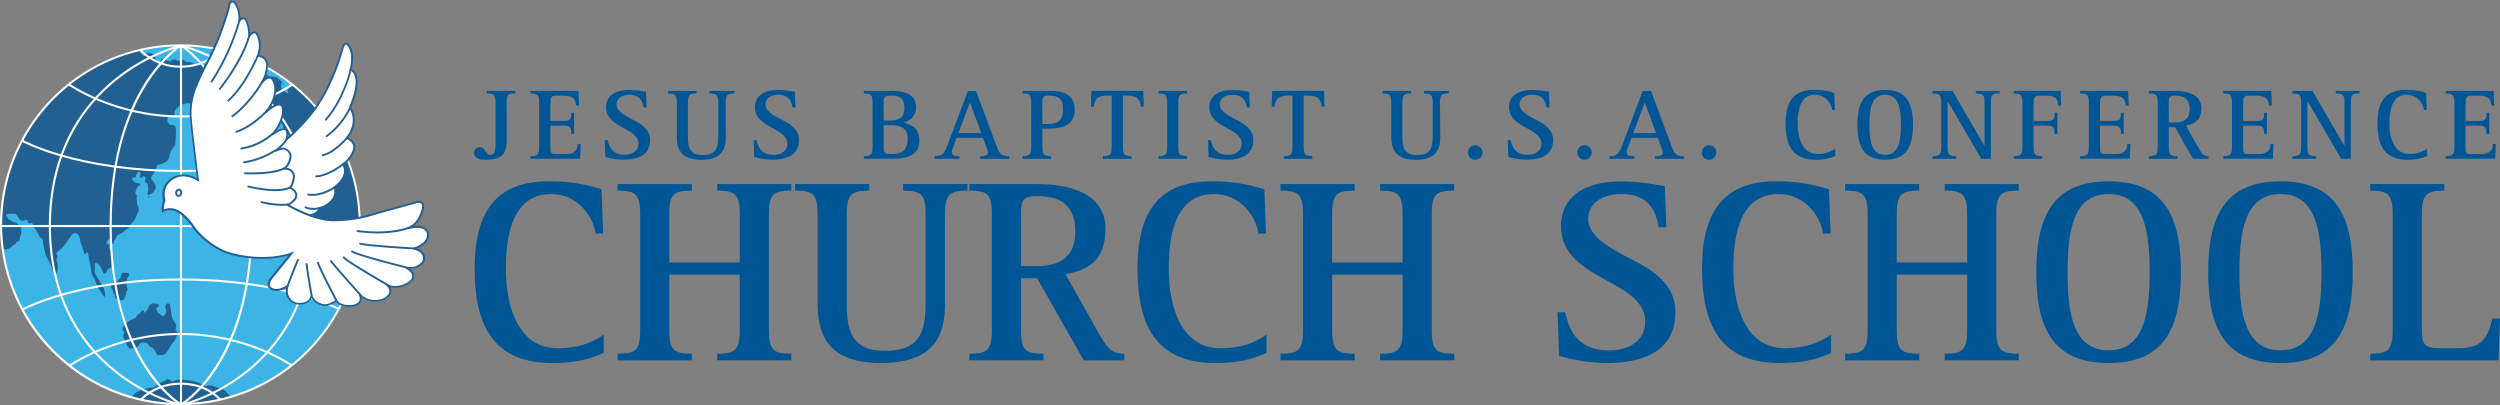<svg id="Layer_1" data-name="Layer 1" xmlns="http://www.w3.org/2000/svg" xmlns:xlink="http://www.w3.org/1999/xlink" viewBox="0 0 1146.56 185.79"><rect x="0" y="0" width="1146.56" height="185.79" fill="#808080" stroke="none"/><defs><style>.cls-1{fill:none;}.cls-2{fill:#005595;}.cls-3{clip-path:url(#clip-path);}.cls-4{fill:#3cb4e5;}.cls-5{fill:#236092;}.cls-6{fill:#fff;}.cls-7{isolation:isolate;}.cls-8{clip-path:url(#clip-path-2);}.cls-9{clip-path:url(#clip-path-3);}</style><clipPath id="clip-path" transform="translate(-71.35 -224.18)"><rect class="cls-1" width="1296" height="720"/></clipPath><clipPath id="clip-path-2" transform="translate(-71.35 -224.18)"><rect class="cls-1" x="190.54" y="244.11" width="44.47" height="80.73"/></clipPath><clipPath id="clip-path-3" transform="translate(-71.35 -224.18)"><rect class="cls-1" x="145.93" y="224.61" width="121.78" height="139.82"/></clipPath></defs><title>logo-v2</title><path class="cls-2" d="M303.75,287.78c0,5.37-.79,9.66-9.48,9.66-3.87,0-5.51-1.3-5.51-3.26a2.57,2.57,0,0,1,2.66-2.48c2.67,0,2.48,3.5,4.72,3.5,1.92,0,2.48-1.3,2.48-5.46V271.38c0-3.64-.7-4.34-4-4.34v-1.17h13.08V267c-3.27,0-4,.7-4,4.34Z" transform="translate(-71.35 -224.18)"/><path class="cls-2" d="M314.64,295.81c3.27,0,4-.7,4-4.34V271.38c0-3.64-.7-4.34-4-4.34v-1.17h22l.28,6.77h-1.36c-.18-2.52-.79-4.62-6-4.62h-3c-2.29,0-2.8.75-2.8,3.36v8.27h6.12c3,0,3.5-.65,3.5-3.74h1.26v9.67h-1.26c0-2.8-.47-3.78-3.5-3.78h-6.12v9.67c0,3.13.37,3.36,2.8,3.36h4.3c4,0,5.32-1.68,5.46-4.62h1.36l-.28,6.77H314.64Z" transform="translate(-71.35 -224.18)"/><path class="cls-2" d="M366.53,273.48c-.37-2.52-1.58-5.83-6.54-5.83-3.78,0-5.88,1.91-5.88,4.34,0,4.58,7.94,6.72,11.44,9.43,2.29,1.78,3.93,3.83,3.93,7,0,6.59-5.1,9-12.19,9a31.45,31.45,0,0,1-8.32-1.26l-.28-7.7h1.36c.56,2.38,1.63,6.72,7.75,6.72,4.06,0,6.35-2.19,6.35-5,0-4.58-5.46-6.26-9.76-9-2.8-1.82-5.09-4.06-5.09-7.8,0-5,3.87-7.94,10.69-7.94a45.64,45.64,0,0,1,7.62.84l.28,7.24Z" transform="translate(-71.35 -224.18)"/><path class="cls-2" d="M404.23,287c0,5.28-1.64,10.46-11.26,10.46-8.12,0-11.21-3.64-11.21-10.46v-15.6c0-3.64-.7-4.34-4-4.34v-1.17h13.08V267c-3.27,0-4,.7-4,4.34V287c0,4.67.84,8.32,6.68,8.32,5.56,0,7.24-2.48,7.24-8.32v-15.6c0-3.64-.7-4.34-4-4.34v-1.17H408.2V267c-3.27,0-4,.7-4,4.34Z" transform="translate(-71.35 -224.18)"/><path class="cls-2" d="M434.82,273.48c-.37-2.52-1.58-5.83-6.53-5.83-3.79,0-5.89,1.91-5.89,4.34,0,4.58,7.94,6.72,11.44,9.43,2.29,1.78,3.93,3.83,3.93,7,0,6.59-5.09,9-12.19,9a31.45,31.45,0,0,1-8.32-1.26l-.28-7.7h1.36c.56,2.38,1.63,6.72,7.75,6.72,4.06,0,6.35-2.19,6.35-5,0-4.58-5.46-6.26-9.76-9-2.8-1.82-5.09-4.06-5.09-7.8,0-5,3.88-7.94,10.7-7.94a45.63,45.63,0,0,1,7.61.84l.28,7.24Z" transform="translate(-71.35 -224.18)"/><path class="cls-2" d="M467.52,295.81c3.32,0,4-.7,4-4.34V271.38c0-3.64-.65-4.34-4-4.34v-1.17H480.6c5.19,0,10.88,1.36,10.88,7.47,0,4.58-3.41,6.31-5.69,7.06v.09c3.27.65,7.19,2.29,7.19,8.22,0,7.85-7.94,8.27-12.38,8.27H467.52Zm9.11-16.35h2.9c4.48,0,6.63-1.59,6.63-5.79,0-4-1.87-5.65-5.56-5.65-3.31,0-4,.19-4,3.36Zm0,12c0,2.85.19,3.36,4,3.36,4.95,0,7-2.34,7-7.1,0-5.51-4.29-6.12-8.12-6.12h-2.9Z" transform="translate(-71.35 -224.18)"/><path class="cls-2" d="M500,295.81c3.22,0,4.39-1,5.84-4.9l9.38-25H519l9.53,25.64c1.31,3.46,2.38,4.3,5.65,4.3V297H520.91v-1.17c1.82,0,3.51-.19,3.51-1.63a4.65,4.65,0,0,0-.38-1.73l-1.87-5.05H510.08l-1.78,4.77a4.73,4.73,0,0,0-.42,1.77c0,1.45,1,1.87,3.5,1.87V297H500Zm10.88-10.56h10.51l-5.19-14.1Z" transform="translate(-71.35 -224.18)"/><path class="cls-2" d="M540.3,295.81c3.27,0,4-.7,4-4.34V271.38c0-3.64-.7-4.34-4-4.34v-1.17h13.22c5.93,0,10.74,2.1,10.74,8.55,0,8.31-7.38,8.78-13.13,8.78h-1.72v8.27c0,3.64.7,4.34,4,4.34V297H540.3Zm9.11-14.76H551c4,0,7.89-.28,7.89-6.63,0-5.51-2.66-6.4-6.67-6.4-2.48,0-2.85.56-2.85,3.36Z" transform="translate(-71.35 -224.18)"/><path class="cls-2" d="M577.2,295.81c3.27,0,4-.7,4-4.34V268h-1.82c-4.91,0-5.89,1.68-6.4,5.09h-1.36l.29-7.24h23.77l.23,7.24h-1.35c-.47-3.46-1.54-5.09-6.45-5.09h-1.77v23.45c0,3.64.7,4.34,4,4.34V297H577.2Z" transform="translate(-71.35 -224.18)"/><path class="cls-2" d="M602.66,295.81c3.31,0,4-.7,4-4.34V271.38c0-3.64-.66-4.34-4-4.34v-1.17h13.08V267c-3.27,0-4,.7-4,4.34v20.09c0,3.64.7,4.34,4,4.34V297H602.66Z" transform="translate(-71.35 -224.18)"/><path class="cls-2" d="M643.2,273.48c-.37-2.52-1.59-5.83-6.54-5.83-3.78,0-5.88,1.91-5.88,4.34,0,4.58,7.94,6.72,11.44,9.43,2.29,1.78,3.92,3.83,3.92,7,0,6.59-5.09,9-12.19,9a31.36,31.36,0,0,1-8.31-1.26l-.28-7.7h1.35c.56,2.38,1.64,6.72,7.76,6.72,4.06,0,6.35-2.19,6.35-5,0-4.58-5.47-6.26-9.76-9-2.81-1.82-5.09-4.06-5.09-7.8,0-5,3.87-7.94,10.69-7.94a45.49,45.49,0,0,1,7.61.84l.28,7.24Z" transform="translate(-71.35 -224.18)"/><path class="cls-2" d="M660.11,295.81c3.27,0,4-.7,4-4.34V268h-1.82c-4.9,0-5.89,1.68-6.4,5.09h-1.35l.28-7.24h23.77l.23,7.24h-1.35C677,269.65,675.9,268,671,268h-1.77v23.45c0,3.64.7,4.34,4,4.34V297H660.11Z" transform="translate(-71.35 -224.18)"/><path class="cls-2" d="M731.9,287c0,5.28-1.63,10.46-11.25,10.46-8.13,0-11.21-3.64-11.21-10.46v-15.6c0-3.64-.7-4.34-4-4.34v-1.17h13.07V267c-3.26,0-4,.7-4,4.34V287c0,4.67.84,8.32,6.67,8.32,5.56,0,7.24-2.48,7.24-8.32v-15.6c0-3.64-.7-4.34-4-4.34v-1.17h11.35V267c-3.27,0-4,.7-4,4.34Z" transform="translate(-71.35 -224.18)"/><path class="cls-2" d="M744.61,294.13a3.32,3.32,0,1,1,3.32,3.31A3.33,3.33,0,0,1,744.61,294.13Z" transform="translate(-71.35 -224.18)"/><path class="cls-2" d="M780.67,273.48c-.38-2.52-1.59-5.83-6.54-5.83-3.78,0-5.88,1.91-5.88,4.34,0,4.58,7.94,6.72,11.44,9.43,2.29,1.78,3.92,3.83,3.92,7,0,6.59-5.09,9-12.19,9a31.36,31.36,0,0,1-8.31-1.26l-.28-7.7h1.35c.56,2.38,1.64,6.72,7.75,6.72,4.07,0,6.36-2.19,6.36-5,0-4.58-5.47-6.26-9.76-9-2.81-1.82-5.1-4.06-5.1-7.8,0-5,3.88-7.94,10.7-7.94a45.49,45.49,0,0,1,7.61.84l.28,7.24Z" transform="translate(-71.35 -224.18)"/><path class="cls-2" d="M794.73,294.13a3.32,3.32,0,1,1,3.32,3.31A3.33,3.33,0,0,1,794.73,294.13Z" transform="translate(-71.35 -224.18)"/><path class="cls-2" d="M809.49,295.81c3.22,0,4.39-1,5.84-4.9l9.39-25h3.83l9.53,25.64c1.3,3.46,2.38,4.3,5.65,4.3V297H830.42v-1.17c1.82,0,3.5-.19,3.5-1.63a4.46,4.46,0,0,0-.38-1.73l-1.86-5.05h-12.1l-1.78,4.77a4.73,4.73,0,0,0-.42,1.77c0,1.45,1,1.87,3.51,1.87V297h-11.4Zm10.88-10.56h10.51l-5.18-14.1Z" transform="translate(-71.35 -224.18)"/><path class="cls-2" d="M851.86,294.13a3.32,3.32,0,1,1,3.31,3.31A3.33,3.33,0,0,1,851.86,294.13Z" transform="translate(-71.35 -224.18)"/><path class="cls-2" d="M913.05,295.67a20.24,20.24,0,0,1-9,1.77c-10.14,0-13.78-6.11-13.78-16.62,0-8.5,2.62-15.42,13-15.42a29.55,29.55,0,0,1,9.34,1.4l.28,7.8H911.6c-.19-2.38-2.76-7-7.8-7-6.87,0-8,7.33-8,13.17,0,7.38,2.57,14,9.06,14a13.28,13.28,0,0,0,8.18-2.38Z" transform="translate(-71.35 -224.18)"/><path class="cls-2" d="M923.18,281.42c0-9.94,3-16,12.75-16s12.76,6.08,12.76,16-3,16-12.76,16S923.18,291.37,923.18,281.42Zm12.75,13.78c6.22,0,7.24-6.44,7.24-13.78s-1-13.77-7.24-13.77-7.23,6.49-7.23,13.77S929.68,295.2,935.93,295.2Z" transform="translate(-71.35 -224.18)"/><path class="cls-2" d="M957.66,295.81c3.27,0,4-.7,4-4.34V271.38c0-3.64-.7-4.34-4-4.34v-1.17h9.15L981.43,291h.09V271.38c0-3.64-.7-4.34-4-4.34v-1.17h10.89V267c-3.37,0-4,.7-4,4.34V297H980l-15.37-26.39h-.09v20.88c0,3.64.65,4.34,4,4.34V297H957.66Z" transform="translate(-71.35 -224.18)"/><path class="cls-2" d="M994.88,295.81c3.27,0,4-.7,4-4.34V271.38c0-3.64-.7-4.34-4-4.34v-1.17h21.54l.28,6.77h-1.36c-.18-2.52-.75-4.62-5.56-4.62h-3c-2.29,0-2.76.75-2.76,3.36v8.27h6.12c3,0,3.5-.65,3.5-3.74h1.27v9.67h-1.27c0-2.8-.46-3.78-3.5-3.78H1004v9.67c0,3.64.7,4.34,4,4.34V297H994.88Z" transform="translate(-71.35 -224.18)"/><path class="cls-2" d="M1025.34,295.81c3.27,0,4-.7,4-4.34V271.38c0-3.64-.7-4.34-4-4.34v-1.17h22l.28,6.77h-1.36c-.18-2.52-.79-4.62-6-4.62h-3c-2.29,0-2.8.75-2.8,3.36v8.27h6.12c3,0,3.5-.65,3.5-3.74h1.26v9.67h-1.26c0-2.8-.47-3.78-3.5-3.78h-6.12v9.67c0,3.13.37,3.36,2.8,3.36h4.3c4,0,5.32-1.68,5.46-4.62h1.36l-.28,6.77h-22.75Z" transform="translate(-71.35 -224.18)"/><path class="cls-2" d="M1056.92,295.81c3.31,0,4-.7,4-4.34V271.38c0-3.64-.66-4.34-4-4.34v-1.17h12c5.56,0,12,1.64,12,7.85,0,5.93-3.31,7.28-7.05,8.08l5.56,9.85c1.68,3,2.38,4.16,4.81,4.16V297h-7.15l-8.22-14.48H1066v9c0,3.64.66,4.34,4,4.34V297h-13.07Zm9.1-15.46h2.85c4.21,0,6.73-1.78,6.73-6,0-5-2.9-6.3-6.63-6.3-2.67,0-3,.7-3,3.36Z" transform="translate(-71.35 -224.18)"/><path class="cls-2" d="M1091,295.81c3.27,0,4-.7,4-4.34V271.38c0-3.64-.71-4.34-4-4.34v-1.17h22l.28,6.77h-1.35c-.19-2.52-.79-4.62-6-4.62h-3c-2.28,0-2.8.75-2.8,3.36v8.27h6.12c3,0,3.5-.65,3.5-3.74H1111v9.67h-1.27c0-2.8-.46-3.78-3.5-3.78h-6.12v9.67c0,3.13.38,3.36,2.8,3.36h4.3c4,0,5.33-1.68,5.47-4.62H1114l-.28,6.77H1091Z" transform="translate(-71.35 -224.18)"/><path class="cls-2" d="M1122.73,295.81c3.27,0,4-.7,4-4.34V271.38c0-3.64-.7-4.34-4-4.34v-1.17h9.16L1146.51,291h.09V271.38c0-3.64-.7-4.34-4-4.34v-1.17h10.88V267c-3.36,0-4,.7-4,4.34V297h-4.44l-15.36-26.39h-.1v20.88c0,3.64.66,4.34,4,4.34V297h-10.88Z" transform="translate(-71.35 -224.18)"/><path class="cls-2" d="M1184.48,295.67a20.24,20.24,0,0,1-9,1.77c-10.13,0-13.78-6.11-13.78-16.62,0-8.5,2.62-15.42,13-15.42a29.6,29.6,0,0,1,9.34,1.4l.28,7.8H1183a8.07,8.07,0,0,0-7.8-7c-6.86,0-8,7.33-8,13.17,0,7.38,2.57,14,9.06,14a13.26,13.26,0,0,0,8.17-2.38Z" transform="translate(-71.35 -224.18)"/><path class="cls-2" d="M1193,295.81c3.27,0,4-.7,4-4.34V271.38c0-3.64-.71-4.34-4-4.34v-1.17h22l.28,6.77h-1.35c-.19-2.52-.79-4.62-6-4.62h-3c-2.28,0-2.8.75-2.8,3.36v8.27h6.12c3,0,3.5-.65,3.5-3.74H1213v9.67h-1.27c0-2.8-.46-3.78-3.5-3.78h-6.12v9.67c0,3.13.38,3.36,2.8,3.36h4.3c4,0,5.33-1.68,5.47-4.62H1216l-.28,6.77H1193Z" transform="translate(-71.35 -224.18)"/><path class="cls-2" d="M348.2,386.05c-4.13,1.82-10.81,4.62-23.32,4.62-26.36,0-35.83-15.92-35.83-43.24,0-22.11,6.8-40.09,33.89-40.09A76.85,76.85,0,0,1,347.23,311l.73,20.28h-3.53c-.48-6.19-7.16-18.1-20.28-18.1-17.85,0-20.77,19.07-20.77,34.26,0,19.19,6.68,36.43,23.56,36.43,11.54,0,17.49-3.64,21.26-6.19Z" transform="translate(-71.35 -224.18)"/><path class="cls-2" d="M354.63,386.42c8.63,0,10.33-1.83,10.33-11.3V322.89c0-9.47-1.7-11.29-10.33-11.29v-3h34v3c-8.62,0-10.32,1.82-10.32,11.29v21.62h32.31V322.89c0-9.47-1.83-11.29-10.33-11.29v-3h34v3c-8.62,0-10.32,1.82-10.32,11.29v52.23c0,9.47,1.7,11.3,10.32,11.3v3h-34v-3c8.5,0,10.33-1.83,10.33-11.3v-25H378.32v25c0,9.47,1.7,11.3,10.32,11.3v3h-34Z" transform="translate(-71.35 -224.18)"/><path class="cls-2" d="M504.75,363.46c0,13.72-4.25,27.21-29.27,27.21-21.14,0-29.15-9.48-29.15-27.21V322.89c0-9.47-1.82-11.29-10.33-11.29v-3h34v3c-8.5,0-10.32,1.82-10.32,11.29v40.57c0,12.14,2.19,21.62,17.37,21.62,14.45,0,18.82-6.44,18.82-21.62V322.89c0-9.47-1.82-11.29-10.32-11.29v-3h29.52v3c-8.51,0-10.33,1.82-10.33,11.29Z" transform="translate(-71.35 -224.18)"/><path class="cls-2" d="M515.92,386.42c8.62,0,10.32-1.83,10.32-11.3V322.89c0-9.47-1.7-11.29-10.32-11.29v-3h31.33c14.46,0,31.1,4.25,31.1,20.4,0,15.43-8.62,19-18.34,21l14.45,25.62c4.37,7.66,6.2,10.82,12.51,10.82v3H568.39L547,351.8H539.6v23.32c0,9.47,1.7,11.3,10.33,11.3v3h-34Zm23.68-40.21H547c10.93,0,17.49-4.61,17.49-15.67,0-13-7.53-16.39-17.25-16.39-6.92,0-7.65,1.82-7.65,8.74Z" transform="translate(-71.35 -224.18)"/><path class="cls-2" d="M652.19,386.05c-4.13,1.82-10.81,4.62-23.32,4.62-26.36,0-35.83-15.92-35.83-43.24,0-22.11,6.8-40.09,33.89-40.09A76.85,76.85,0,0,1,651.22,311l.73,20.28h-3.52c-.49-6.19-7.17-18.1-20.29-18.1-17.85,0-20.77,19.07-20.77,34.26,0,19.19,6.68,36.43,23.57,36.43,11.53,0,17.49-3.64,21.25-6.19Z" transform="translate(-71.35 -224.18)"/><path class="cls-2" d="M658.62,386.42c8.63,0,10.33-1.83,10.33-11.3V322.89c0-9.47-1.7-11.29-10.33-11.29v-3h34v3c-8.62,0-10.32,1.82-10.32,11.29v21.62h32.31V322.89c0-9.47-1.83-11.29-10.33-11.29v-3h34v3c-8.62,0-10.32,1.82-10.32,11.29v52.23c0,9.47,1.7,11.3,10.32,11.3v3h-34v-3c8.5,0,10.33-1.83,10.33-11.3v-25H682.31v25c0,9.47,1.7,11.3,10.32,11.3v3h-34Z" transform="translate(-71.35 -224.18)"/><path class="cls-2" d="M832.06,328.36c-1-6.56-4.13-15.19-17-15.19-9.83,0-15.3,5-15.3,11.3,0,11.9,20.65,17.49,29.76,24.53,6,4.62,10.2,10,10.2,18.22,0,17.13-13.24,23.45-31.7,23.45a81.64,81.64,0,0,1-21.62-3.28l-.73-20h3.52c1.46,6.19,4.25,17.49,20.17,17.49,10.56,0,16.51-5.71,16.51-13.12,0-11.91-14.21-16.28-25.38-23.44-7.29-4.74-13.24-10.57-13.24-20.29,0-13.11,10.08-20.65,27.81-20.65,8.14,0,16.16,1.58,19.8,2.19l.73,18.83Z" transform="translate(-71.35 -224.18)"/><path class="cls-2" d="M911.12,386.05c-4.12,1.82-10.81,4.62-23.32,4.62-26.35,0-35.83-15.92-35.83-43.24,0-22.11,6.81-40.09,33.89-40.09A76.8,76.8,0,0,1,910.15,311l.73,20.28h-3.52c-.49-6.19-7.17-18.1-20.28-18.1-17.86,0-20.77,19.07-20.77,34.26,0,19.19,6.68,36.43,23.56,36.43,11.54,0,17.49-3.64,21.25-6.19Z" transform="translate(-71.35 -224.18)"/><path class="cls-2" d="M917.56,386.42c8.62,0,10.32-1.83,10.32-11.3V322.89c0-9.47-1.7-11.29-10.32-11.29v-3h34v3c-8.63,0-10.33,1.82-10.33,11.29v21.62h32.31V322.89c0-9.47-1.82-11.29-10.32-11.29v-3h34v3c-8.63,0-10.33,1.82-10.33,11.29v52.23c0,9.47,1.7,11.3,10.33,11.3v3h-34v-3c8.5,0,10.32-1.83,10.32-11.3v-25H941.24v25c0,9.47,1.7,11.3,10.33,11.3v3h-34Z" transform="translate(-71.35 -224.18)"/><path class="cls-2" d="M1005.25,349c0-25.87,7.89-41.66,33.15-41.66s33.16,15.79,33.16,41.66-7.77,41.67-33.16,41.67S1005.25,374.88,1005.25,349Zm33.15,35.84c16.16,0,18.83-16.77,18.83-35.84s-2.67-35.83-18.83-35.83-18.82,16.89-18.82,35.83S1022.13,384.84,1038.4,384.84Z" transform="translate(-71.35 -224.18)"/><path class="cls-2" d="M1084.07,349c0-25.87,7.89-41.66,33.15-41.66s33.16,15.79,33.16,41.66-7.77,41.67-33.16,41.67S1084.07,374.88,1084.07,349Zm33.15,35.84c16.16,0,18.83-16.77,18.83-35.84s-2.67-35.83-18.83-35.83S1098.4,330.06,1098.4,349,1101,384.84,1117.22,384.84Z" transform="translate(-71.35 -224.18)"/><path class="cls-2" d="M1158.39,386.42c8.51,0,10.33-1.83,10.33-11.3V322.89c0-9.47-1.82-11.29-10.33-11.29v-3h34v3c-8.5,0-10.32,1.82-10.32,11.29v52.23c0,6.92,1.09,8.74,8.14,8.74h9c9.72,0,13.12-4.13,15.19-13.6h3.52l-.73,19.19h-58.79Z" transform="translate(-71.35 -224.18)"/><g class="cls-3"><path class="cls-4" d="M236.33,327.25A82.26,82.26,0,1,1,154.06,245a82.26,82.26,0,0,1,82.27,82.25" transform="translate(-71.35 -224.18)"/><path class="cls-5" d="M140.05,314.22c-.06-.12-.31-.14-.56,0s-.42.3-.36.43.31.14.56,0,.42-.31.36-.44" transform="translate(-71.35 -224.18)"/><path class="cls-5" d="M87.66,278.63c9.44-12.58,23.11-24.45,47.31-31.43,0,0,1.37,2.18,2.07,2.43s1,.23,1.13.18.71-.6.53-.69-.45-.29-.41-.46.13-.19.36-.17a20.35,20.35,0,0,1,2.68.26,1.76,1.76,0,0,1,1,1.28s-.06.16.2.23.17.36.16.46a.68.68,0,0,1-.13.36,1.54,1.54,0,0,0,0,.71c0,.07.57.43.65.56s.05.34.12.41.4.06.49.11.21.19.28.19a4.1,4.1,0,0,0,.6-.47c.07-.08.23-.16.32-.24a1.59,1.59,0,0,0,.2-.74c0-.16-.15-.43,0-.49a13.7,13.7,0,0,1,2,.19c.23.05.25.39.31.44a5.31,5.31,0,0,0,1.12.47,4.21,4.21,0,0,0,1.13,0c.16-.08.08-.53.21-.59s1.89-.17,2.06-.17.46.37.54.44a1.2,1.2,0,0,0,.48.24,3,3,0,0,0,1.1-.28.23.23,0,0,0,0-.28c0-.06-.3-.22-.27-.26a11.42,11.42,0,0,1,1.6.39,10.33,10.33,0,0,1,1.06.78c.14.1.24.23.36.23s.22-.13.37-.13a3.15,3.15,0,0,1,.86.1,6.77,6.77,0,0,0,1.13.21.43.43,0,0,1,.36.25c.05.11.29.18.49.21a2.78,2.78,0,0,0,1,0,4.51,4.51,0,0,0,.93-.56,1.05,1.05,0,0,1,.6-.22c.23,0,.5.35.72.54a11.52,11.52,0,0,1,1,2c.09.21.26.3.57.32s2,.15,2.17.12.21-.09.28-.19a.58.58,0,0,1,.35-.21,3.72,3.72,0,0,1,.51-.12.36.36,0,0,1,.33.2c0,.1.31.65.34.8s.16.14.27.16a1.51,1.51,0,0,1,.51.38c.07.09.14.08.27-.06s.3-.23.27-.55a1.16,1.16,0,0,0-.29-.67.28.28,0,0,1,.07-.42,1.49,1.49,0,0,1,.86.05c.16.07.45.47.58.55a12.35,12.35,0,0,0,2.07.92,13.53,13.53,0,0,1,3,1.17,19.87,19.87,0,0,0,1.94,1.75,10.37,10.37,0,0,0,2,1.09c.14.05.16-.08,0-.19a5.55,5.55,0,0,1-1-1.31c-.13-.4.28-1.11.41-1.35s.81-2.12.94-2.51.51-1.21,1-1.3,1.41.74,1.81,1.11,1.12,1.35,1.63,1.6a19.84,19.84,0,0,1,3.61,2c1.29,1,1.45,1,2.05.93a3.51,3.51,0,0,0,2.08-1.16c.35-.33.67,0,.79.16s.18.69,1,.78a15.14,15.14,0,0,1,3.19.41,9.8,9.8,0,0,1,2.29,1.88s.07.18.31,0,0,.46,0,.66a11.31,11.31,0,0,0-.37,2,4.92,4.92,0,0,0,.57,1.34,23.94,23.94,0,0,0,2.46,1.48c.21.1.47-.4.37-.63a5.55,5.55,0,0,1-.43-.92,18.44,18.44,0,0,1,2.21-2.4s4.52,3.66,6.61,5.87A84.83,84.83,0,0,1,236.25,331s-.66.29-1.05,0-.91-1.55-1.29-1.64c-.18-.05-4.39.48-8.88.79-4.77.33-9.85.43-10.54.1a6.23,6.23,0,0,1-2.61-2.39c-.38-.67-1.66-3.63-.25-8.6a47.6,47.6,0,0,1,4.64-11.42s1-1.28-.19-2.07-4.87-2.81-6.75-6.91l-.41-1.72c-.11-.48-.59-1.16-.66-1.52s.26-1.22,0-1.92-1.89-3.8-3.56-4.87c-.78-.61-.52-1.05-.65-1.53s-.73-2.4-1.33-2.65-1.5-.53-1.63-1,.29-1.43.09-1.85-.89-1.65-1.3-1.65-.33.28-.22.54-.61.25-1,.22-.8-.7-1.05-.95-1.06-1.12-4.68.06c-2.36.7-3.47-.61-4.56-3.34s-1.3-3.06-1.37-3.7,1-.12.29-1.33-2.29-6.18-2.83-7.52-.93-1.17-.86-.54-1.47,1.47-2.61.51-2.14-2.55-2.71-2c-.32.31-.06.89-.51.92s-1.45.2-.54,2.26-.54,1.94-1.15,2.16-1.85.48-2,.91-.1,3.14-.32,3.23-1-.57-1.81-1.05-1.27-1.63-1.65-1.1-.61,4.13-.52,4.76a16.61,16.61,0,0,1,.1,3.12,8.1,8.1,0,0,1-.5,1.91c-.11.26,0,1.07-.08,1.14s-.22,0-.35.3,0,1.78-.44,1.68-.8-1.43-1.18-2.1a9.94,9.94,0,0,1-1.43-2.61c-.16-.89.25-1.11-.26-1.88a1,1,0,0,1,.26-1.3c.23-.26.89-.07,1.65-1.37a24.07,24.07,0,0,0,1.91-4.36c.23-.83-.13-2-.67-1.85s-.6,1.24-.86,1.66-.69.38-1.11.19-1.28-.93-2.25-.37a3.54,3.54,0,0,0-1.6,2.21c-.29.86-1.91,2.39-2.77,2.14s-1.5-1.21-2.13-1.21a7.89,7.89,0,0,0-6.37,3.28c-.48.76-.16,1.94-.57,2.29s-1.47-.22-1.85,0a2.53,2.53,0,0,0-.1,4.2c.54.48,1.75.06,2.39.7s.54,3.6.35,5.79,0,2.71-.51,3.35a11.49,11.49,0,0,0-1.88,3c-.57,1.43-.44,3.05-1.87,4.17a10.91,10.91,0,0,1-3.79,1.53c-.39.15-.58.73-.7,1.21a9.89,9.89,0,0,1-.83,1.91,20.94,20.94,0,0,1-1.34,1.94,1.94,1.94,0,0,0-.24,1.55c.11.26,1.88,1.64,1.87,3.19.08.24.15.08.23,0s0,2.51-2.67,3.78c-.69.26-1.3.18-1.21-.45s.57-1.88.41-2.16a2.31,2.31,0,0,1-.26-.82c0-.2.14-.42.12-.65s-.44-1.15-.71-1.25-.69-.24-.74-.4.5-1.59.26-2-.78-.69-1-.56-1.16,1-1.47.42,0-.62,0-.79.41-1.6-.19-1.67-1.12.26-1.43,1.19-.49,1.35-1,1.46c-.22,0-.43-.55-.86.14s.69,2,1.53,2.15,2.17.36,2.17.64-.91.84-1.15,1.15-2,2.91-.76,3.8a.79.79,0,0,1,.09,1.09,4.54,4.54,0,0,0,.17,1.86c.12.41-.29.75.22,1.58a4.11,4.11,0,0,1,.57,2.84c-.24.72-.65.86-.74,1.37a9.4,9.4,0,0,1-2.82,4.58c-.45.48-.52,1.34-.76,1.65a11.1,11.1,0,0,1-1.89,1.26c-.33.19-.72.77-1,.93a10.93,10.93,0,0,0-2.73,1.67,8.06,8.06,0,0,0-.64,1.32,5.58,5.58,0,0,1-.84,1.07,1.63,1.63,0,0,0,0,.93s-.16.77-.64,0-.57-1.45-.83-1.74-1.75.07-1.84,1.65c0,0,0,.55.83.62s.55,1,.34,1.21.19.91.4,1.39a7.38,7.38,0,0,1,1,5.37c-.26,1.72-.31,2.68-.81,2.82s-1.29.33-1.79,1.93c-.27.72-1.17,1-1.58,0s-1.41-3.73-2.86-4.06c-1-.19-.94.12-.86.76s-.22,3.34.09,4,3.61,5.61,4,6.85.9,3.51.44,3.75-2.76-3.85-3.16-4.49-.86-1.77-1.1-2.25-.14-.88-.34-1.29a16.25,16.25,0,0,1-1.48-2.57c-.28-.94-.23-2.63-.38-3.3s-.79-3.13-.9-3.84-.19-2.62-.66-2.65-.66.86-1,.88-.5-.33-.6-1a29.09,29.09,0,0,0-1.36-3.87c-.33-.81-.43-3.67-1.62-4.36s-1.84-.58-3.06,1.07c-.6.82-1.52,2.33-2.48,3.58a14.59,14.59,0,0,1-2.53,2.65c-1.12.81-1.78,1.56-1.51,2.1,0,0,.77.34.48,1a2.42,2.42,0,0,0-.33,2.1,7.53,7.53,0,0,1,.45,3.53c-.16,1.46-.45,2-.93,2.1s-1.43-1.5-1.74-2.55a48.43,48.43,0,0,0-2.58-5.4,40.08,40.08,0,0,1-1.46-5.78c-.14-1,0-2.29-.67-2.48s-1.14-.86-1.52-1.91a19.16,19.16,0,0,0-2.15-3.32c-.31-.43-.24-1.66-.79-1.76s-1.12.49-1.36.18-.62-.52-.62-.83.12-1-.72-.79-2,1.05-3-.29-1.34-2.34-2.1-2.45-4.09-.06-4.19.35c0,.2.38.5.61.89s.26.87.44,1.06c.37.37,1.21.37,1.83,1.13.35.36,1.5.43,1.74.5a4.92,4.92,0,0,1,1.15,1.13.55.55,0,0,0,.74.21c.28-.14.81.34.66,1.08a2,2,0,0,0,.08,1.67,16,16,0,0,1-.72,2.5c-.22.85-.13,1.65-.38,1.8-.67.38-1,.31-1.53,1.14s-.91.73-1.26.93a5.13,5.13,0,0,1-4.92,1.82s-5.81-31.89,15.11-59.77" transform="translate(-71.35 -224.18)"/><path class="cls-5" d="M125.42,353c.44-.64,1.14-1.1,1.23-1.42s.17-1.75.85-2.11,2.65-.24,2.91.18a1.35,1.35,0,0,1-.28,1.43,2.18,2.18,0,0,0-.55,1.53,11.1,11.1,0,0,0-.1,3c.22.49.55,1.49.31,1.71a1.81,1.81,0,0,0-.57,1.06,5.42,5.42,0,0,1-.27,1.47,7.73,7.73,0,0,0-.58,1.23c-.08.19-.37.37-.41.53s-1.27.91-3.49-.67a1.14,1.14,0,0,1-.44-1.09c0-.41,0-.74-.13-.72s-.52-.47-.54-.64a4.15,4.15,0,0,0-.38-1.38,2.46,2.46,0,0,1-.71-2.22,1.91,1.91,0,0,1,1.35-1.24c.85-.22,1.25.18,1.8-.64" transform="translate(-71.35 -224.18)"/><path class="cls-5" d="M129.3,372.42a8.77,8.77,0,0,1,3.18-1.94,2.41,2.41,0,0,0,1.6-1.43c.28-.58,1.91-1.41,2.13-2s.57-.51.92-.38.32.95.54.95a6.65,6.65,0,0,0,1.63-2.13c.31-.7.73-2.32,2.86-2.1s2.23.73,2,1.18-1.33,1.11-1.14,1.43a7,7,0,0,0,.77,1.47c.37.41,2.19,1.86,2.52,1.75a3.83,3.83,0,0,0,1.17-1.79,3.2,3.2,0,0,0-.2-1.91c-.26-.32.13-1.94.79-2.16a1.16,1.16,0,0,1,1.31.73c.13.48.48,5.45,1.34,6.78s1.5,2.11,1.47,2.78-.45,1.84-.2,2.22.83.54.8,1.11a18.46,18.46,0,0,1-1.5,3.68,13.05,13.05,0,0,0-1.81,2.4,13.53,13.53,0,0,1-2.77,3.76c-.51.22-3,.35-3.28,0s-1.46-2.87-2-3.08-1.63-.68-1.89-1.31-.44-.8-1.33-1a3.29,3.29,0,0,0-2.68.26c-.64.43-.41,1.21-1.21,1.49s-2.38,1.05-3.4.77-1.82-2.71-2.17-3.47-1.14-2-1-2.49.79-1.3.51-1.65-1.81-1.31,1-3.92" transform="translate(-71.35 -224.18)"/><path class="cls-5" d="M131.65,406.42s1.69-3.54,8.61-4.38c1.56-.22,2.34-.39,3.12-1.28s3.13-1.62,3.68-1.95.43-.94,1.44-.7c.6.15,1.48.67,1.57,1.05s1.56-.61,2.44-.76c2.19-.38,9.21.14,12.94,2.77,0,0,.24.48,1-.14s4.68.81,7.17,1.72c1,.36,1.41,1.2,2,1.81.9.92,1.73,1.6,1.73,1.6s-19.33,7.51-45.65.26" transform="translate(-71.35 -224.18)"/><rect class="cls-6" x="82.53" y="20.55" width="0.96" height="164.94"/><rect class="cls-6" x="0.46" y="103.2" width="164.51" height="0.95"/><path class="cls-6" d="M154.56,409.25c-.32-.18-32-18.85-32-81.46s31.54-82.05,31.86-82.24l-.49-.82c-.33.2-8.21,5-16.2,17.61-7.36,11.64-16.12,32.44-16.12,65.45s8.8,53.6,16.18,65.07c6.44,10,12.81,14.92,15.25,16.57Z" transform="translate(-71.35 -224.18)"/><path class="cls-6" d="M155.88,409.32c2.55-1.76,8.78-6.67,15.08-16.46,7.39-11.47,16.19-32.06,16.19-65.07S178.38,274,171,262.34c-8-12.66-15.88-17.41-16.21-17.61l-.48.83c.31.18,31.85,19.61,31.85,82.23s-31.65,81.28-32,81.46Z" transform="translate(-71.35 -224.18)"/><path class="cls-6" d="M154.43,409.46a83.88,83.88,0,0,1-29.89-15.36c-13.62-10.87-29.84-31.2-29.84-66.31s16.19-55.58,29.78-66.57a84.3,84.3,0,0,1,29.83-15.61l-.22-.93a85.4,85.4,0,0,0-30.18,15.77c-13.76,11.12-30.17,31.83-30.17,67.34s16.44,56.08,30.23,67.08a87.76,87.76,0,0,0,27.51,14.74Z" transform="translate(-71.35 -224.18)"/><path class="cls-6" d="M157.65,409.54a87.64,87.64,0,0,0,27.28-14.67c13.79-11,30.23-31.57,30.23-67.08s-16.4-56.22-30.17-67.34a85.49,85.49,0,0,0-30.17-15.77l-.23.93a84.21,84.21,0,0,1,29.83,15.61c13.59,11,29.78,31.45,29.78,66.57S198,383.23,184.36,394.1a84.08,84.08,0,0,1-29.89,15.36Z" transform="translate(-71.35 -224.18)"/><path class="cls-6" d="M81.25,289.11c.25.14,25.24,13.94,72.94,13.94s72.7-13.55,72.95-13.68l-.46-.84c-.25.14-25.05,13.57-72.49,13.57S82,288.42,81.72,288.28Z" transform="translate(-71.35 -224.18)"/><path class="cls-6" d="M102.38,263.07c.2.15,21.2,15,51.85,15s51.5-14.74,51.71-14.89l-.83-.68c-.21.15-20.56,14.62-50.88,14.62s-50.84-14.52-51-14.66Z" transform="translate(-71.35 -224.18)"/><path class="cls-6" d="M135.08,247.17a26.5,26.5,0,0,0,19.24,8.07c12.32,0,18.49-7.6,18.75-7.92l-.75-.6c-.06.08-6.16,7.56-18,7.56A25,25,0,0,1,136,246.74Z" transform="translate(-71.35 -224.18)"/><path class="cls-6" d="M81.25,365.83l.47.83c.24-.14,25-13.82,72.47-13.82s72.24,13.43,72.49,13.57l.46-.84c-.25-.13-25.24-13.68-72.95-13.68s-72.69,13.8-72.94,13.94" transform="translate(-71.35 -224.18)"/><path class="cls-6" d="M102.66,391.68l.56.77c.2-.15,20.68-14.62,51-14.62s50.42,14.19,50.62,14.33l.56-.77c-.2-.15-20.54-14.51-51.18-14.51s-51.36,14.65-51.57,14.8" transform="translate(-71.35 -224.18)"/><path class="cls-6" d="M136.53,407.63a25.36,25.36,0,0,1,17.79-7c10.09,0,15.85,5.23,17.37,6.82l1.15-.15c-.25-.31-6.2-7.63-18.52-7.63s-18.72,7.5-19,7.81Z" transform="translate(-71.35 -224.18)"/><path class="cls-6" d="M71.35,327.25a82.73,82.73,0,1,0,82.71-82.72,82.81,82.81,0,0,0-82.71,82.72m1,0A81.78,81.78,0,1,1,154.06,409,81.86,81.86,0,0,1,72.3,327.25" transform="translate(-71.35 -224.18)"/><g class="cls-7"><g class="cls-8"><path class="cls-6" d="M213.83,322.77c3.93-.86,4-3,4-3,9.8-3.77,7-9.75,7-9.75,7.56-5.76,3.9-10.54,3.9-10.54a13.52,13.52,0,0,0,5.15-7.17c.47-3.59-3.42-4.9-3.42-4.9,6.21-7.6,1.49-13.95,1.49-13.95,6.71-15.67.27-17.4.27-17.4,1.86-7.22-.49-10.45-.49-10.45-1.88-3.52-3,.17-3,.17-5,18.45-12.89,28.43-12.89,28.43a87.19,87.19,0,0,1-14.22,15s-8.85,4.44-10.86,8c-1.53,4,7.69,23.83,8.88,25.22,1.72,2,5.06,2.86,8.5,2.29a53.38,53.38,0,0,0,5.74-1.9" transform="translate(-71.35 -224.18)"/></g></g><path class="cls-5" d="M213.7,323.28c3.36-.74,4.38-2.51,4.55-3.18,3.66-1.45,6-3.38,6.94-5.74a6.12,6.12,0,0,0,.45-2.31,5.7,5.7,0,0,0-.3-1.87c2.76-2.17,4.33-4.46,4.65-6.8a6.55,6.55,0,0,0,.06-.86,5.87,5.87,0,0,0-.75-2.92,13.7,13.7,0,0,0,5-7.18v0h0a5.07,5.07,0,0,0,0-.66c0-2.61-2.18-4-3.21-4.48a13,13,0,0,0,2.94-7.93,11.31,11.31,0,0,0-1.64-5.89c2.25-5.31,3-9,3-11.65a8.87,8.87,0,0,0-.75-3.86,4.38,4.38,0,0,0-2-2.1,20.89,20.89,0,0,0,.65-4.94c0-3.62-1.19-5.35-1.29-5.49-.65-1.21-1.33-1.77-2.05-1.71-1.14.11-1.7,1.8-1.76,2-5,18.15-12.75,28.19-12.82,28.29a87.06,87.06,0,0,1-14.11,14.86l-1.28.57a5.17,5.17,0,0,1,.18.87l1.56-.7,0,0a88.82,88.82,0,0,0,14.29-15c.07-.09,8-10.24,13-28.57.16-.52.61-1.33,1-1.36.16,0,.59.08,1.23,1.29l0,0v0a9.16,9.16,0,0,1,1.13,5,20.36,20.36,0,0,1-.69,5.05l-.11.41.41.11a3.37,3.37,0,0,1,1.81,1.85,8.09,8.09,0,0,1,.65,3.46c0,2.5-.73,6.17-3,11.51l-.09.23.14.2a9.81,9.81,0,0,1,1.65,5.53,12.35,12.35,0,0,1-3.12,7.89l-.39.48.59.2c.13.05,3.16,1.11,3.16,3.9a4.92,4.92,0,0,1,0,.52,13.28,13.28,0,0,1-5,6.9l-.35.26.26.34a4.77,4.77,0,0,1,.82,2.76c0,1.8-.91,4.34-4.64,7.18l-.27.21.14.31a4.76,4.76,0,0,1,.34,1.84,5.23,5.23,0,0,1-.39,2c-.87,2.17-3.12,4-6.67,5.33l-.25.1,0,.27c0,.08-.45,1.93-4,2.69Z" transform="translate(-71.35 -224.18)"/><path class="cls-5" d="M231.8,256c0,.13-3.21,13.55-11.32,22.77a.44.44,0,0,0,0,.61.43.43,0,0,0,.61,0c8.25-9.38,11.48-23,11.52-23.15a.42.42,0,0,0-.33-.51.43.43,0,0,0-.52.32" transform="translate(-71.35 -224.18)"/><path class="cls-5" d="M231.55,273.31a33.77,33.77,0,0,1-10.64,12.94.43.43,0,1,0,.5.7,34.76,34.76,0,0,0,10.94-13.3.43.43,0,0,0-.8-.34" transform="translate(-71.35 -224.18)"/><path class="cls-5" d="M230.13,287.15c0,.07-5.61,6.61-10.91,7.83a.42.42,0,0,0-.32.52.43.43,0,0,0,.52.32c5.58-1.28,11.14-7.83,11.38-8.11a.44.44,0,0,0-.67-.56" transform="translate(-71.35 -224.18)"/><path class="cls-5" d="M228.46,299.16c-.07,0-6.64,5.22-12,5.45a.44.44,0,1,0,0,.87c5.64-.24,12.22-5.42,12.5-5.64a.45.45,0,0,0,.07-.61.44.44,0,0,0-.61-.07" transform="translate(-71.35 -224.18)"/><path class="cls-5" d="M224.57,309.69c-.06,0-5.81,4.23-11.76,3.29a.42.42,0,0,0-.49.36.42.42,0,0,0,.35.49c6.32,1,12.17-3.26,12.41-3.44a.44.44,0,0,0,.1-.61.44.44,0,0,0-.61-.09" transform="translate(-71.35 -224.18)"/><path class="cls-5" d="M211.07,319.06a.44.44,0,0,0,.2.58c3.57,1.69,7.86.09,8,0a.43.43,0,1,0-.33-.8s-4.08,1.51-7.3,0a.42.42,0,0,0-.57.2" transform="translate(-71.35 -224.18)"/><g class="cls-7"><g class="cls-9"><path class="cls-6" d="M162.17,306.83s-3.34-26.55-3.21-27.52a31.13,31.13,0,0,1,1.81-14.51,120,120,0,0,1,5.13-11.15,125.09,125.09,0,0,0,9.32-22.54,34.84,34.84,0,0,0,1.19-4.35c.29-1.76,1.37-3.11,2.79-1.25,0,0,2.3,2.82,1.9,8.16,0,0,1.76-3.14,3.37.15a18.35,18.35,0,0,1,1.19,6.65s2.43-3.09,3.45-.92c0,0,2.76,3.82.53,10.09,0,0,4.81,0,4.12,5.37a17,17,0,0,1-2.31,7s3.15-4.22,5-1.42c0,0,2.61,3.58,0,9.65a22.07,22.07,0,0,1-3.25,5.38s5.82-5.65,7.53-2.85c0,0,1.54,2.63-1.44,8.5,0,0-1.88,3.54-3.07,4.52,0,0,5.18-4,6.48-2.07a5.34,5.34,0,0,1-1.11,6s-2.57,2.9-4.26,3.65c0,0,3.22-1.33,3.94-1.23a3.85,3.85,0,0,1,3.4,3.66,8.15,8.15,0,0,1-3.11,5.76,3.69,3.69,0,0,1,4.64,3.14,9.79,9.79,0,0,1-1.78,5.48s4.25,1.63,2.37,5.06c0,0-1.93,2.46-3.59,2.75,0,0,12.46,7.65,22.45,7.08a60.07,60.07,0,0,0,18.56-3.24L261.63,317s4.23-1.72,3.77,2.06c0,0-.8,7.29-7,9.66,0,0,8.41-2.65,9.3,2.67,0,0,.67,4.42-6.64,6.67,0,0,4.83.59,4.83,4.43,0,0,.4,2.49-4,4.19a14.65,14.65,0,0,1-4.35.08s3.8,1.43,3.39,4.34c0,0-.07,2.71-5.82,4.27,0,0-4.18.87-6.41-.78,0,0,4.47,3-.75,6.48,0,0-6.36,3.24-11.51-1.91,0,0,2.26,4-3.12,5.13,0,0-5.24.89-7.62-2.23,0,0-4.2,2.79-6.68,1.71,0,0-3.88-.88-4.73-4.18,0,0-.45,4.56-7,3.69,0,0-5.64-1.32-4.08-7.91,0,0-5.62,3.9-8.42.24,0,0-1.09-.93.92-3.78.62-.82,9.23-11.42,9.23-11.42s-12.42,5-29.91-.56a36.52,36.52,0,0,1-15.24-12s-5.05-7.78-10.29-7.78a5.43,5.43,0,0,0-3.5.91,10.49,10.49,0,0,1,.64-4.77s-1.58-5.4,1.86-8.64c0,0,5-6.15,13.69-.8" transform="translate(-71.35 -224.18)"/></g></g><path class="cls-5" d="M177.59,224.22c-.78.19-1.38,1.11-1.61,2.47a33.25,33.25,0,0,1-1.17,4.28,126.66,126.66,0,0,1-9.28,22.47,122.43,122.43,0,0,0-5.17,11.2,32.32,32.32,0,0,0-2,11.33,22.57,22.57,0,0,0,.21,3.37h0c0,1.79,2.39,20.92,3.11,26.67-8.44-4.68-13.44,1.27-13.49,1.33l0,0a8.14,8.14,0,0,0-2.36,6.06,12.31,12.31,0,0,0,.35,2.89,10.83,10.83,0,0,0-.67,3.78c0,.62.05,1,.05,1.06l.1.73.59-.44a5,5,0,0,1,3.19-.83h0c5,0,9.87,7.5,9.92,7.58,5.92,8.46,15.37,12.1,15.46,12.13,14.09,4.45,25,2.12,28.8,1-2.25,2.77-7.82,9.63-8.32,10.3a5.78,5.78,0,0,0-1.3,3.15,1.59,1.59,0,0,0,.4,1.16c2.12,2.77,5.88,1.65,8.15.37a9.73,9.73,0,0,0-.1,1.3,6.36,6.36,0,0,0,.9,3.39,6.58,6.58,0,0,0,3.78,2.76h0c2.46.33,4.4-.05,5.75-1.12a4.76,4.76,0,0,0,1.34-1.7,7.45,7.45,0,0,0,4.58,3.3l-.08,0c2.29,1,5.74-.91,6.79-1.55,2.59,2.93,7.55,2.14,7.76,2.11,1.92-.41,3.15-1.21,3.68-2.38a3.31,3.31,0,0,0,.27-1.34,3.19,3.19,0,0,0,0-.54c5.07,3.84,10.79,1,10.85,1l0,0h0c1.81-1.22,2.73-2.53,2.73-3.91h0a3.35,3.35,0,0,0-.52-1.72,12.4,12.4,0,0,0,4.8,0c6-1.62,6.16-4.55,6.16-4.68v.05a4.56,4.56,0,0,0,0-.51,4.18,4.18,0,0,0-1.95-3.31,20.93,20.93,0,0,0,2.51-.24H262l0,0c4-1.53,4.32-3.72,4.32-4.43a.78.78,0,0,0,0-.21c0-2.53-2-3.88-3.74-4.47,5.09-2,5.57-5.18,5.57-6.26a2.09,2.09,0,0,0,0-.38,4,4,0,0,0-1.86-2.87,8.36,8.36,0,0,0-5.21-.73c4.1-3.08,4.75-8.36,4.78-8.62s0-.41,0-.6a2.26,2.26,0,0,0-.78-1.89c-1.21-.92-3.27-.16-3.59,0l-17.38,4.76a59.62,59.62,0,0,1-18.44,3.22c-8.37.48-18.6-4.94-21.45-6.56a10.91,10.91,0,0,0,2.92-2.56l0,0,0,0a3.91,3.91,0,0,0,.53-1.9,3,3,0,0,0-.19-1.07,5,5,0,0,0-2.43-2.47,10.42,10.42,0,0,0,1.56-5.31v-.09a4.46,4.46,0,0,0-1.93-3,4,4,0,0,0-1.9-.56,8.57,8.57,0,0,0,2.3-5.22v-.06a4.3,4.3,0,0,0-3.8-4h0a3.76,3.76,0,0,0-1.33.23c1-1,1.85-1.88,1.91-2a6.28,6.28,0,0,0,1.7-4.16,5.17,5.17,0,0,0-.52-2.31v0l0,0a1.56,1.56,0,0,0-1.11-.67,6.63,6.63,0,0,0-3.74,1.16c.78-1.2,1.42-2.41,1.46-2.49a14.75,14.75,0,0,0,1.89-6.59,4.79,4.79,0,0,0-.46-2.33,2,2,0,0,0-1.48-1c-1.26-.16-2.85.69-4.17,1.62.79-1.4,1.36-2.7,1.4-2.79a13.59,13.59,0,0,0,1.19-5.36,8.36,8.36,0,0,0-1.26-4.71,2.24,2.24,0,0,0-1.83-1.14,3.39,3.39,0,0,0-1.93.69,19.34,19.34,0,0,0,1.16-4.83,7.75,7.75,0,0,0,.07-1.06,4.41,4.41,0,0,0-4-4.72,14.71,14.71,0,0,0,.73-4.4,10.06,10.06,0,0,0-1.49-5.57l0,.07a1.56,1.56,0,0,0-1.24-1,3.1,3.1,0,0,0-2.2,1.06,18.75,18.75,0,0,0-1.19-5.75c-.56-1.16-1.23-1.75-2-1.77a1.91,1.91,0,0,0-1.3.53,11.79,11.79,0,0,0-2-7.18c-.79-1.05-1.5-1.13-1.95-1m-15,82.55c-1.31-10.36-3.21-26-3.21-27.36v-.17a21.51,21.51,0,0,1-.2-3.23,31.69,31.69,0,0,1,2-11.06c0-.06,2.52-6.32,5.11-11.09a126.32,126.32,0,0,0,9.35-22.63,32.91,32.91,0,0,0,1.21-4.43c.15-.91.55-1.64.95-1.74s.67.18,1.07.71c0,0,2.19,2.78,1.81,7.87l.81.24c.17-.3.79-1.15,1.37-1.13s1,.7,1.23,1.26a18.15,18.15,0,0,1,1.15,6.46l0,1.27.79-1c.5-.63,1.52-1.6,2.17-1.53.08,0,.32,0,.55.52l0,0,0,0s2.59,3.74.48,9.7l-.21.58h.62a4.22,4.22,0,0,1,2.87,1.24,4.45,4.45,0,0,1,.81,3.64,16.54,16.54,0,0,1-2.23,6.79l.7.51c.47-.63,1.94-2.25,3.13-2.21a1.43,1.43,0,0,1,1.14.77c.12.16,2.45,3.5,0,9.24a21.6,21.6,0,0,1-3.15,5.24l.6.62c1.08-1.05,4.26-3.72,6-3.49a1.05,1.05,0,0,1,.85.56s1.35,2.54-1.45,8.07a20.71,20.71,0,0,1-3,4.38l.54.68c1-.77,3.9-2.7,5.33-2.48a.76.76,0,0,1,.52.3,4.15,4.15,0,0,1,.4,1.85,5.41,5.41,0,0,1-1.48,3.61s-2.52,2.84-4.11,3.54l.35.8a16.46,16.46,0,0,1,3.7-1.2,3.39,3.39,0,0,1,3,3.25,7.77,7.77,0,0,1-2.93,5.4l.38.76a3.73,3.73,0,0,1,2.58.35,3.58,3.58,0,0,1,1.51,2.43,9.33,9.33,0,0,1-1.68,5.14l-.39.46.56.22a4.64,4.64,0,0,1,2.44,2.2,2.18,2.18,0,0,1,.14.76,3.17,3.17,0,0,1-.42,1.47c-.54.67-2.09,2.35-3.29,2.55l-1.13.2,1,.6c.51.31,12.68,7.71,22.69,7.14a60.91,60.91,0,0,0,18.68-3.26l17.41-4.77h0c.52-.21,2-.64,2.76-.09.38.29.52.86.42,1.7,0,.07-.85,7.06-6.73,9.3l.28.82c.05,0,4.78-1.48,7.28.07a3.1,3.1,0,0,1,1.47,2.27s0,.11,0,.25c0,.92-.45,4.1-6.35,5.92l.07.84c.19,0,4.45.6,4.45,4v.17c0,.47-.24,2.25-3.72,3.6a13.77,13.77,0,0,1-4.11.09l-.28.82s3.47,1.34,3.11,3.87v0s-.2,2.44-5.5,3.87c0,0-4,.81-6-.71h0l-.5.7s0,0,0,0a3.61,3.61,0,0,1,1.59,2.57h0c0,1.07-.78,2.13-2.32,3.18-.42.2-6.2,2.93-11-1.85l-.69.52a3.26,3.26,0,0,1,.22,2.62c-.41.9-1.44,1.53-3.05,1.88,0,0-5,.8-7.19-2.08l-.24-.32-.34.23s-4,2.65-6.27,1.67l0,0h0s-3.63-.87-4.4-3.86l-.85.06a3.83,3.83,0,0,1-1.41,2.37c-1.16.91-2.86,1.22-5.06.93a5.35,5.35,0,0,1-4-5.31,9,9,0,0,1,.26-2.07l.26-1.09L203,355c-.06,0-5.32,3.62-7.84.33v0l0,0s-.72-.79,1-3.21c.6-.8,9.13-11.29,9.21-11.4l1.05-1.29-1.54.62c-.13.05-12.5,4.83-29.61-.57-.07,0-9.28-3.58-15-11.8-.2-.32-5.22-8-10.64-8h.05a6.24,6.24,0,0,0-3.16.62c0-.08,0-.17,0-.26a10,10,0,0,1,.66-3.63l.06-.13,0-.15a10.85,10.85,0,0,1-.34-2.76,7.3,7.3,0,0,1,2.08-5.45l0,0v0c.2-.24,4.89-5.78,13.13-.7a.49.49,0,0,0,.45,0,.47.47,0,0,0,.21-.4" transform="translate(-71.35 -224.18)"/><path class="cls-5" d="M151.77,312.21a2.08,2.08,0,0,0-.07.55,1.79,1.79,0,0,0,.23.91,1.54,1.54,0,0,0,.95.74,1.36,1.36,0,0,0,1.06-.17,2,2,0,0,0,.89-1.27,1.74,1.74,0,0,0-1.11-2.21,1.76,1.76,0,0,0-1.95,1.45m1.34,1.36a.67.67,0,0,1-.43-.33,1,1,0,0,1-.07-.81v0a.89.89,0,0,1,.91-.79c.41.11.62.59.46,1.16a1.15,1.15,0,0,1-.48.73.48.48,0,0,1-.39.07m-1.34-1.35h0v0" transform="translate(-71.35 -224.18)"/><path class="cls-5" d="M180.69,233.56a102.26,102.26,0,0,1-12.64,27.77.44.44,0,0,0,.12.6.42.42,0,0,0,.6-.12,102.65,102.65,0,0,0,12.75-28,.43.43,0,0,0-.31-.53.42.42,0,0,0-.52.31" transform="translate(-71.35 -224.18)"/><path class="cls-5" d="M185.24,240.38c0,.1-2.13,9.72-13.43,24.33a.43.43,0,0,0,.07.61.44.44,0,0,0,.61-.08C183.93,250.45,186,241,186.08,240.56a.43.43,0,0,0-.33-.51.43.43,0,0,0-.51.33" transform="translate(-71.35 -224.18)"/><path class="cls-5" d="M189.25,249.47c-.06.14-5.94,14-13.53,20.54a.43.43,0,0,0,0,.61.42.42,0,0,0,.6,0C184,263.94,190,250,190,249.81a.44.44,0,0,0-.23-.57.43.43,0,0,0-.56.23" transform="translate(-71.35 -224.18)"/><path class="cls-5" d="M192.55,259.25c-.05.11-5.65,11-14.91,17.91a.42.42,0,0,0-.09.61.43.43,0,0,0,.6.09c9.43-7,15.12-18.11,15.18-18.22a.44.44,0,0,0-.78-.39" transform="translate(-71.35 -224.18)"/><path class="cls-5" d="M193.55,274.5c-.06.07-6.25,7.16-13.89,9.69a.42.42,0,0,0-.27.54.42.42,0,0,0,.54.28c7.88-2.6,14-9.64,14.28-9.94a.44.44,0,0,0-.05-.61.43.43,0,0,0-.61,0" transform="translate(-71.35 -224.18)"/><path class="cls-5" d="M196.47,284.87a28,28,0,0,1-14.56,7,.43.43,0,0,0,.13.85,28.13,28.13,0,0,0,15.05-7.24.43.43,0,0,0-.62-.6" transform="translate(-71.35 -224.18)"/><path class="cls-5" d="M197.09,293a37.73,37.73,0,0,1-13.88,5.2.44.44,0,0,0-.36.5.45.45,0,0,0,.51.36,37.61,37.61,0,0,0,14.23-5.36.43.43,0,0,0,.1-.6.42.42,0,0,0-.6-.1" transform="translate(-71.35 -224.18)"/><path class="cls-5" d="M201.6,300.89s-3.61,2.71-17.83,2.35a.44.44,0,1,0,0,.87c14.67.37,18.25-2.43,18.4-2.55a.43.43,0,0,0-.55-.67" transform="translate(-71.35 -224.18)"/><path class="cls-5" d="M184.85,309.63a.43.43,0,0,0,.32.52c15,3.5,19.33.47,19.51.33a.43.43,0,0,0,.1-.6.44.44,0,0,0-.6-.1c-.05,0-4.36,2.92-18.81-.47a.43.43,0,0,0-.52.32" transform="translate(-71.35 -224.18)"/><path class="cls-5" d="M190.94,316.77a.43.43,0,0,0,.31.53c7.45,1.86,11.86,1.11,12,1.08a.44.44,0,0,0,.35-.51.43.43,0,0,0-.5-.35s-4.43.75-11.68-1.06a.42.42,0,0,0-.52.31" transform="translate(-71.35 -224.18)"/><path class="cls-5" d="M258.68,328.22c-.08,0-8.31,3.51-23.28,1.49a.44.44,0,0,0-.49.37.44.44,0,0,0,.37.49c15.24,2.05,23.41-1.41,23.75-1.56a.41.41,0,0,0,.22-.56.44.44,0,0,0-.57-.23" transform="translate(-71.35 -224.18)"/><path class="cls-5" d="M236.11,335.81a.44.44,0,0,0,.31.53c4,1.08,24.25,2.19,25.11,2.24a.44.44,0,0,0,.46-.41.44.44,0,0,0-.41-.46c-.21,0-21.06-1.15-24.93-2.2a.44.44,0,0,0-.54.3" transform="translate(-71.35 -224.18)"/><path class="cls-5" d="M232.46,339.25a.44.44,0,0,0,.12.6c2.7,1.84,23.91,7.13,24.81,7.35a.43.43,0,1,0,.21-.84c-7.58-1.88-22.47-5.82-24.54-7.23a.44.44,0,0,0-.6.12" transform="translate(-71.35 -224.18)"/><path class="cls-5" d="M228.71,341.85a.43.43,0,0,0-.07.61c1.67,2.14,19.64,12.43,20.4,12.87a.44.44,0,0,0,.59-.16.43.43,0,0,0-.16-.59c-5.16-3-18.85-11-20.15-12.66a.44.44,0,0,0-.61-.07" transform="translate(-71.35 -224.18)"/><path class="cls-5" d="M222.88,343.57a.43.43,0,0,0-.09.61c2.48,3.23,13.35,15.33,13.81,15.84a.44.44,0,0,0,.61,0,.45.45,0,0,0,0-.62c-.12-.12-11.31-12.58-13.77-15.79a.43.43,0,0,0-.6-.08" transform="translate(-71.35 -224.18)"/><path class="cls-5" d="M217,344.25a.44.44,0,0,0-.26.56c1.5,4.25,8.28,16.93,8.57,17.47a.43.43,0,0,0,.58.18.44.44,0,0,0,.18-.59c-.07-.13-7-13.16-8.51-17.35a.45.45,0,0,0-.56-.27" transform="translate(-71.35 -224.18)"/><path class="cls-5" d="M211.92,344.84a.43.43,0,0,0-.38.48c.45,4.22,2.27,14.27,2.29,14.37a.43.43,0,0,0,.5.35.43.43,0,0,0,.35-.5c0-.1-1.84-10.12-2.28-14.32a.44.44,0,0,0-.48-.38" transform="translate(-71.35 -224.18)"/><path class="cls-5" d="M207.61,343.17c-2,4.64-4.79,12-4.82,12.07a.43.43,0,0,0,.25.56.44.44,0,0,0,.56-.25c0-.08,2.83-7.41,4.81-12a.43.43,0,0,0-.8-.34" transform="translate(-71.35 -224.18)"/></g></svg>